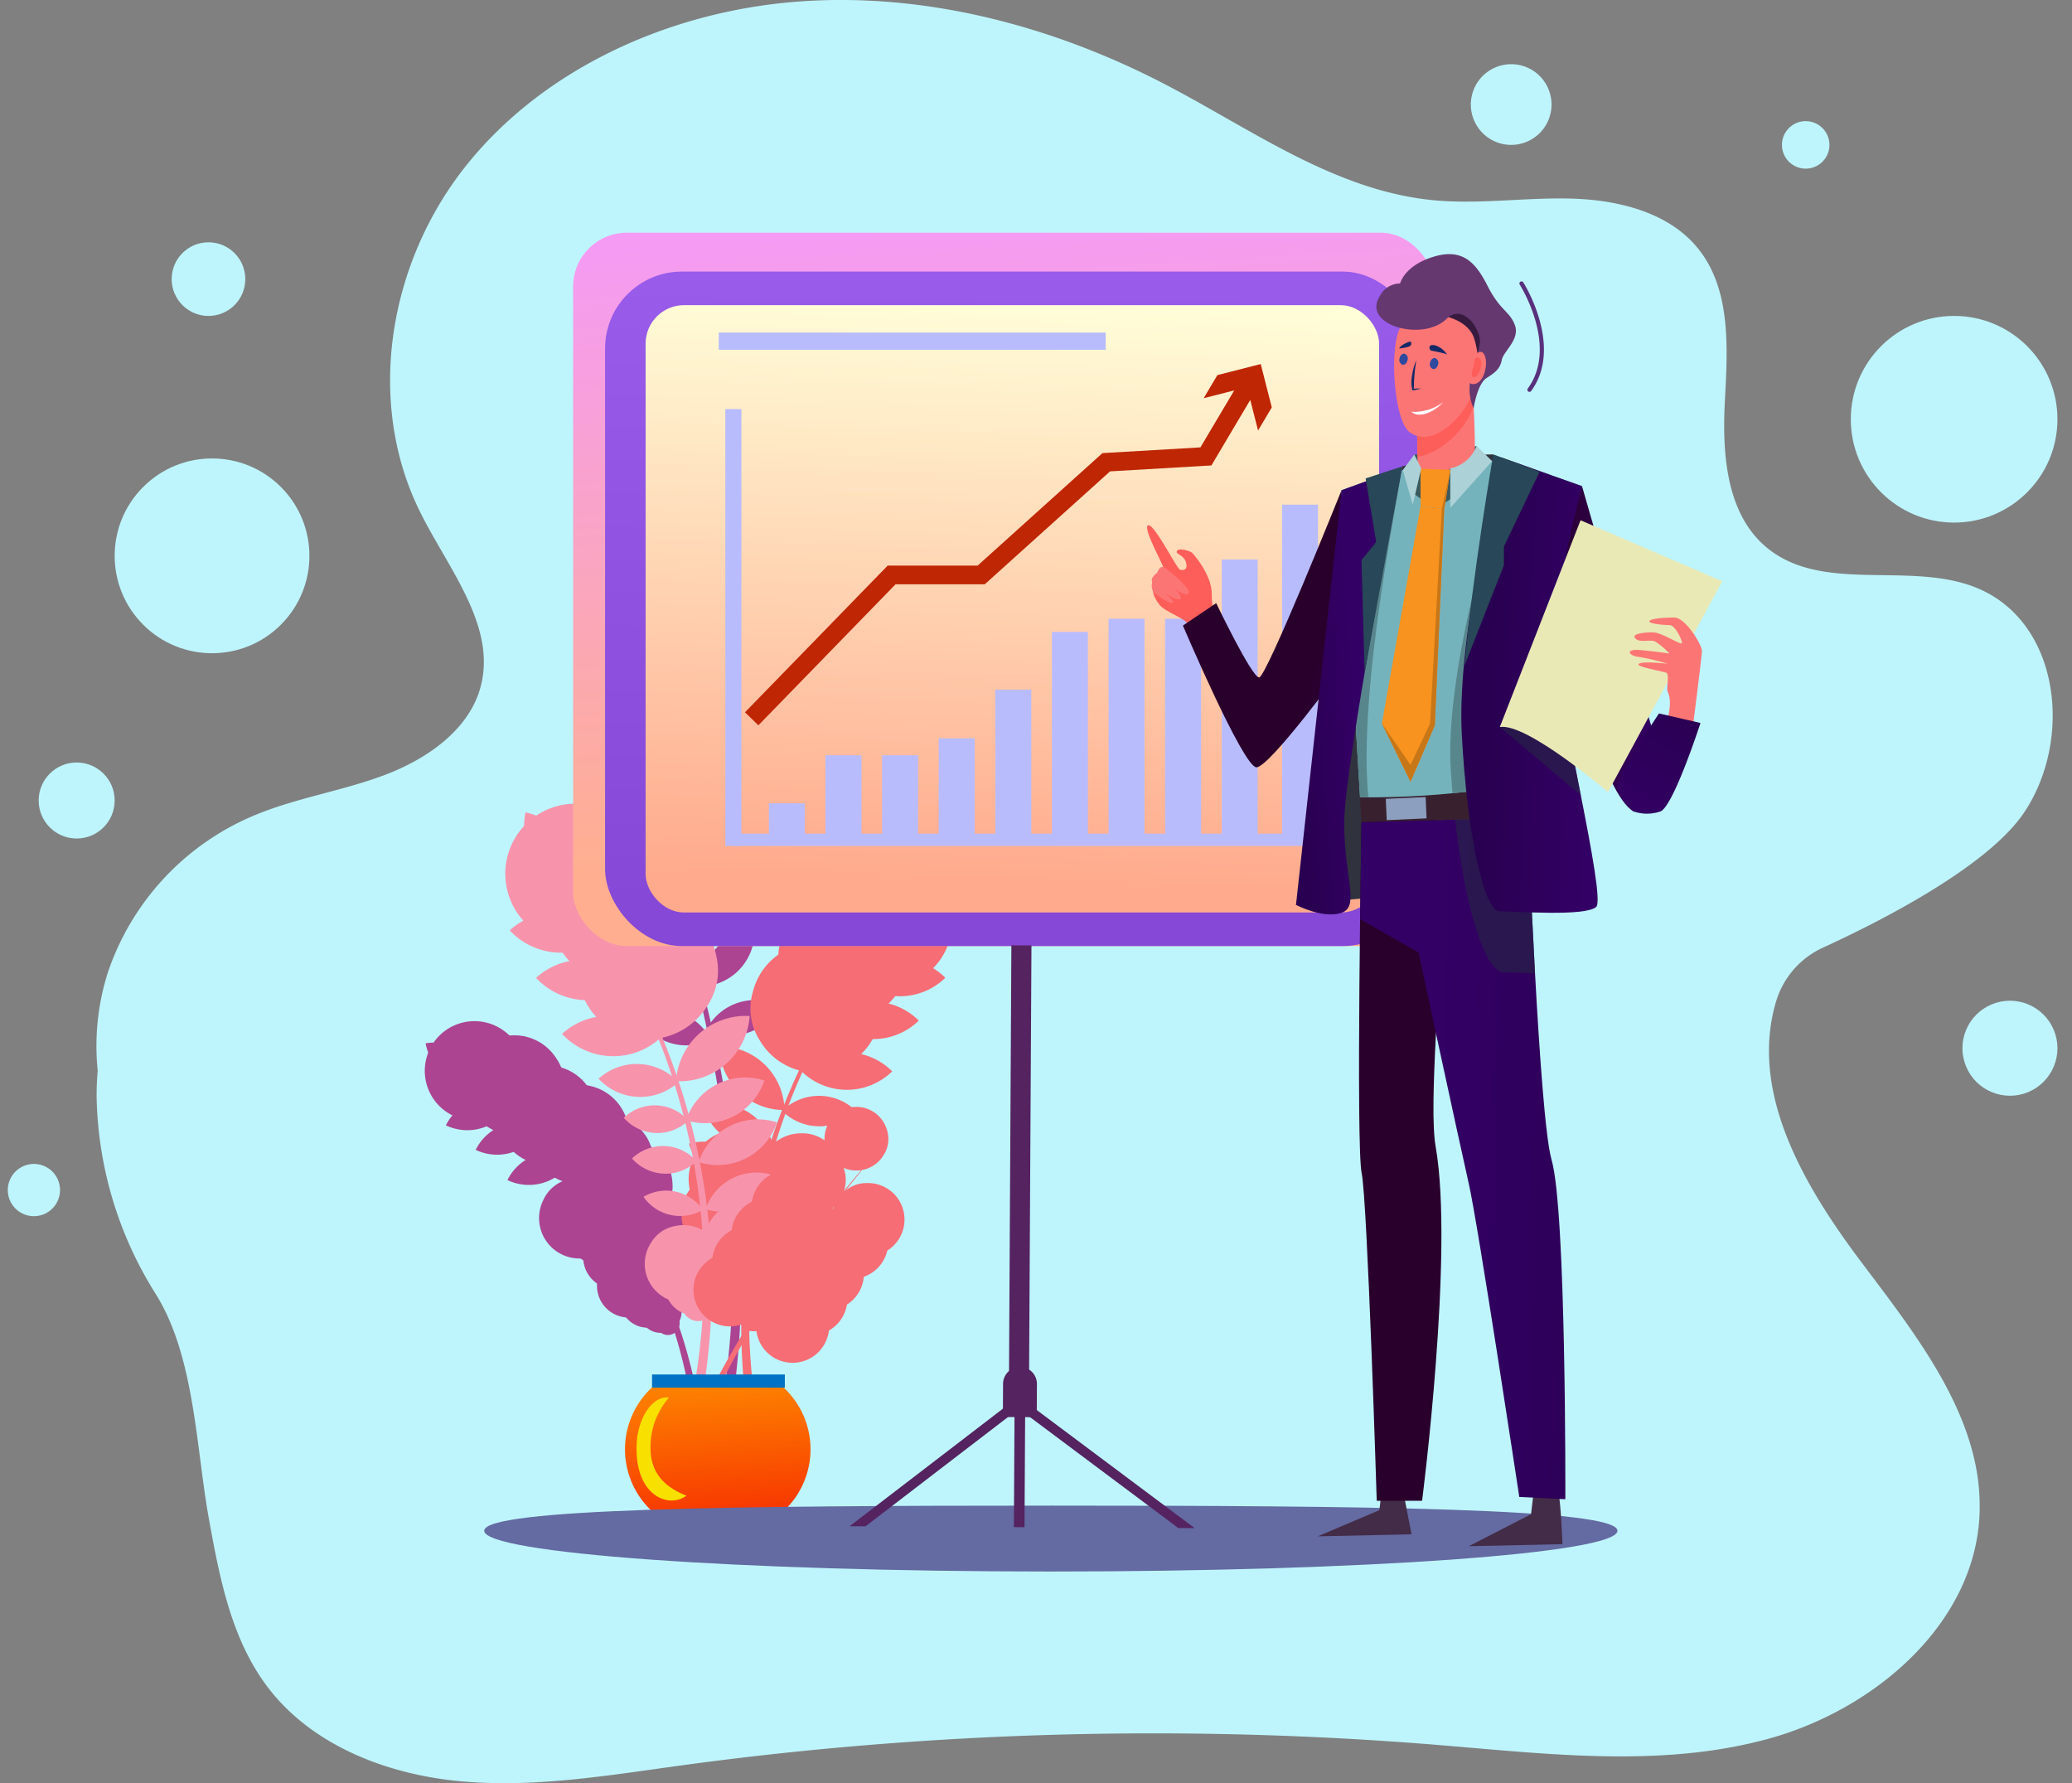 <svg xmlns="http://www.w3.org/2000/svg" xmlns:xlink="http://www.w3.org/1999/xlink" width="269.533" height="231.928" viewBox="0 0 269.533 231.928"><rect x="0" y="0" width="269.533" height="231.928" fill="#808080" stroke="none"/><defs><style>.a{fill:#bef5fc;}.b{fill:#f66d75;}.c{fill:#ac4492;}.d{fill:#f794ac;}.e{fill:url(#a);}.f{fill:#f8e000;}.g{fill:#0072c5;}.h{fill:#646aa2;}.i{fill:url(#b);}.j{mix-blend-mode:multiply;isolation:isolate;fill:url(#c);}.k{fill:url(#d);}.l{fill:#b9bcfc;}.m{fill:#bf2604;}.n{fill:#542360;}.o{fill:#432c47;}.p{fill:#30323e;}.q{fill:#fd5e5a;}.r{fill:#fc7575;}.s{fill:url(#e);}.t{fill:url(#f);}.u{fill:url(#g);}.v{fill:#262943;opacity:0.57;}.w{fill:#38202e;}.x{fill:#8c9fbf;}.y{fill:#75b3bc;}.z{fill:#58868d;}.aa{fill:url(#h);}.ab{fill:url(#i);}.ac{fill:#284758;}.ad{fill:#3b5a5e;}.ae{fill:url(#j);}.af{fill:#e9e9b6;}.ag{fill:#381a3f;}.ah{fill:#653870;}.ai{fill:#172866;}.aj{fill:#2f499f;}.ak{fill:#fff;}.al{fill:url(#k);}.am{fill:#acd1d7;}.an{fill:#f7931e;}.ao{fill:#c77618;}.ap{fill:#58307d;}.aq{fill:none;}</style><linearGradient id="a" x1="0.611" y1="1.668" x2="0.437" y2="-0.18" gradientUnits="objectBoundingBox"><stop offset="0" stop-color="#f20000"/><stop offset="1" stop-color="#ff9100"/></linearGradient><linearGradient id="b" x1="0.463" y1="-0.005" x2="0.526" y2="0.856" gradientUnits="objectBoundingBox"><stop offset="0" stop-color="#f59bf3"/><stop offset="1" stop-color="#ffaf90"/></linearGradient><linearGradient id="c" x1="0.495" y1="0.947" x2="0.506" y2="-0.034" gradientUnits="objectBoundingBox"><stop offset="0" stop-color="#8648d6"/><stop offset="1" stop-color="#9a5cea"/></linearGradient><linearGradient id="d" x1="0.482" y1="0.944" x2="0.521" y2="-0.019" gradientUnits="objectBoundingBox"><stop offset="0" stop-color="#ffaa8d"/><stop offset="1" stop-color="#ffffd9"/></linearGradient><linearGradient id="e" x1="0.86" y1="0.56" x2="1.534" y2="0.853" gradientUnits="objectBoundingBox"><stop offset="0" stop-color="#29002c"/><stop offset="1" stop-color="#330065"/></linearGradient><linearGradient id="f" x1="1.264" y1="0.499" x2="3.388" y2="0.493" xlink:href="#e"/><linearGradient id="g" x1="1.506" y1="0.562" x2="0.339" y2="0.457" gradientUnits="objectBoundingBox"><stop offset="0" stop-color="#290051"/><stop offset="1" stop-color="#330065"/></linearGradient><linearGradient id="h" x1="0.241" y1="0.487" x2="0.97" y2="0.579" xlink:href="#g"/><linearGradient id="i" x1="0.032" y1="0.662" x2="0.561" y2="0.484" xlink:href="#g"/><linearGradient id="j" x1="0" y1="0.5" x2="1" y2="0.5" xlink:href="#e"/><linearGradient id="k" x1="0.785" y1="-0.169" x2="0.144" y2="1.157" xlink:href="#g"/></defs><g transform="translate(5760.533 9036.928)"><g transform="translate(-5760.533 -9029.652)"><circle class="a" cx="12.667" cy="12.667" r="12.667" transform="translate(9.669 65.019) rotate(-45)"/><circle class="a" cx="4.789" cy="4.789" r="4.789" transform="translate(22.331 24.238)"/><circle class="a" cx="13.439" cy="13.439" r="13.439" transform="translate(240.76 33.815)"/><circle class="a" cx="3.09" cy="3.09" r="3.09" transform="translate(230.638 12.574) rotate(-58.283)"/><circle class="a" cx="6.179" cy="6.179" r="6.179" transform="translate(253.387 125.719) rotate(-22.5)"/><circle class="a" cx="3.398" cy="3.398" r="3.398" transform="translate(0 149.416) rotate(-68.367)"/><circle class="a" cx="4.943" cy="4.943" r="4.943" transform="translate(5.03 91.898)"/><circle class="a" cx="5.252" cy="5.252" r="5.252" transform="matrix(0.23, -0.973, 0.973, 0.23, 190.262, 10.223)"/></g><path class="a" d="M455.353,339.426c-8.412-3.379-19.242.561-26.539-4.679-5.915-4.247-6.5-12.426-6.134-19.5s.9-14.953-3.863-20.371c-3.842-4.372-10.211-5.89-16.175-6.048s-11.948.783-17.886.211c-12.778-1.231-23.557-9.167-34.838-15.044-14.618-7.614-31.334-12.056-47.922-10.779s-32.948,8.664-43.054,21.327-13.125,30.7-5.968,45.087c3.695,7.428,10.045,14.916,7.807,22.859-1.544,5.484-6.913,9.225-12.43,11.309s-11.48,2.968-16.918,5.236a33.882,33.882,0,0,0-19.117,20.514,31.519,31.519,0,0,0-1.3,12.726,34.155,34.155,0,0,0-.134,3.756A49.719,49.719,0,0,0,218.6,431.36c5.055,8.143,5.2,19.931,6.883,29.206,1.394,7.691,2.923,15.7,7.695,21.939,5.74,7.509,15.415,11.267,24.914,12.163s19.031-.7,28.482-2a454.436,454.436,0,0,1,98.8-2.708c14.354,1.175,29.076,3,42.952-.8s26.871-14.993,27.485-29.168a26.913,26.913,0,0,0-.681-7.191c-2.135-9.345-8.754-17.745-14.711-25.663-7.447-9.9-14.6-22.063-11.073-33.881l.016-.053a11.236,11.236,0,0,1,6.094-6.955c7.045-3.224,21.364-10.42,26.16-17.577C468.013,359.122,466.274,343.812,455.353,339.426Z" transform="translate(-5958.839 -9299.928)"/><g transform="translate(-5705.167 -9006.663)"><g transform="translate(0 68.393)"><path class="b" d="M1587.849,712.5a4.749,4.749,0,1,0,3.084-1.288A4.237,4.237,0,0,0,1587.849,712.5Z" transform="translate(-1533.557 -655.994)"/><path class="c" d="M1511.388,630.5a113.751,113.751,0,0,0,1.2-18.366c-.025-3.068-.193-6.131-.437-9.186s-.606-6.1-1.031-9.132a168.57,168.57,0,0,0-3.62-18q-1.146-4.445-2.533-8.821c-.927-2.917-1.918-5.809-3.063-8.655l-.36.148c1.1,2.837,2.054,5.74,2.942,8.656s1.69,5.861,2.414,8.823a167.794,167.794,0,0,1,3.38,17.962c.385,3.021.719,6.05.912,9.089s.333,6.079.32,9.121A112.625,112.625,0,0,1,1510.1,630.3Z" transform="translate(-1471.541 -546.155)"/><path class="c" d="M1491.87,515.029a9.106,9.106,0,1,1-1.7,6.7A8.279,8.279,0,0,1,1491.87,515.029Z" transform="translate(-1463.296 -515.029)"/><path class="c" d="M1515.208,548.149a7.114,7.114,0,0,1-6.834,7.293,7.113,7.113,0,0,1,6.834-7.293Z" transform="translate(-1476.424 -538.82)"/><path class="c" d="M1482.885,564.333a7.114,7.114,0,0,1-9.509-3.079,7.114,7.114,0,0,1,9.509,3.079Z" transform="translate(-1451.304 -547.669)"/><path class="c" d="M1490.2,587.77a7.113,7.113,0,0,1-9.509-3.079,7.113,7.113,0,0,1,9.509,3.079Z" transform="translate(-1456.564 -564.51)"/><path class="c" d="M1497.578,612.219a7.114,7.114,0,0,1-9.509-3.079,7.113,7.113,0,0,1,9.509,3.079Z" transform="translate(-1461.861 -582.078)"/><path class="c" d="M1502.523,634.988a7.113,7.113,0,0,1-9.509-3.079,7.114,7.114,0,0,1,9.509,3.079Z" transform="translate(-1465.415 -598.438)"/><path class="c" d="M1524.741,630.378a7.114,7.114,0,0,0,9.509-3.079,7.114,7.114,0,0,0-9.509,3.079Z" transform="translate(-1488.212 -595.126)"/><path class="c" d="M1521.827,569.811a7.114,7.114,0,0,1-6.834,7.294,7.113,7.113,0,0,1,6.834-7.294Z" transform="translate(-1481.18 -554.385)"/><path class="c" d="M1529.409,594.423a7.114,7.114,0,0,1-6.834,7.294,7.114,7.114,0,0,1,6.834-7.294Z" transform="translate(-1486.627 -572.069)"/><g transform="translate(0 35.825)"><path class="c" d="M1419.531,663.885a45.3,45.3,0,0,1,5.37,3.56,60.36,60.36,0,0,1,4.913,4.174,60.842,60.842,0,0,1,8.4,9.773,60.218,60.218,0,0,1,6.159,11.349,62.773,62.773,0,0,1,3.565,12.433l-.913.153a61.935,61.935,0,0,0-3.327-12.317,59.593,59.593,0,0,0-5.921-11.321,62.886,62.886,0,0,0-3.835-5.132,63.543,63.543,0,0,0-4.361-4.7,60.057,60.057,0,0,0-4.825-4.23A45.218,45.218,0,0,0,1419.47,664Z" transform="translate(-1412.571 -657.812)"/><path class="c" d="M1394.957,646.238a6.464,6.464,0,0,0,7.427,5.226,6.464,6.464,0,0,0-7.427-5.226Z" transform="translate(-1394.957 -645.024)"/><path class="c" d="M1428.813,642.31a6.464,6.464,0,1,0,2.12,4.427A5.876,5.876,0,0,0,1428.813,642.31Z" transform="translate(-1418.125 -642.31)"/><path class="c" d="M1447.833,653.563a6.464,6.464,0,1,0,.866,4.831A5.875,5.875,0,0,0,1447.833,653.563Z" transform="translate(-1430.836 -650.396)"/><path class="c" d="M1462.954,667.474a6.464,6.464,0,1,0,.866,4.832A5.876,5.876,0,0,0,1462.954,667.474Z" transform="translate(-1441.701 -660.391)"/><path class="c" d="M1476.424,681.772a6.464,6.464,0,1,0-.4,4.892A5.877,5.877,0,0,0,1476.424,681.772Z" transform="translate(-1450.272 -670.665)"/><path class="c" d="M1486.271,699.665a5.773,5.773,0,1,0-1.447,4.138A5.247,5.247,0,0,0,1486.271,699.665Z" transform="translate(-1456.669 -683.52)"/><path class="c" d="M1495.166,710.92a5.772,5.772,0,1,0-1.447,4.138A5.248,5.248,0,0,0,1495.166,710.92Z" transform="translate(-1463.06 -691.607)"/><path class="c" d="M1502.226,727.521a4.948,4.948,0,1,0-1.24,3.547A4.5,4.5,0,0,0,1502.226,727.521Z" transform="translate(-1468.69 -703.536)"/><path class="c" d="M1505.117,743.9a4.19,4.19,0,1,0-2.3,2.158A3.8,3.8,0,0,0,1505.117,743.9Z" transform="translate(-1470.194 -715.042)"/><path class="c" d="M1509.084,756.93a3.357,3.357,0,1,0-2.3,1.051A3.044,3.044,0,0,0,1509.084,756.93Z" transform="translate(-1473.601 -724.056)"/><path class="c" d="M1404.331,675.236a6.463,6.463,0,0,0,8.583-2.969,6.463,6.463,0,0,0-8.583,2.969Z" transform="translate(-1401.693 -663.352)"/><path class="c" d="M1418.094,686.563a6.463,6.463,0,0,0,8.583-2.969,6.464,6.464,0,0,0-8.583,2.969Z" transform="translate(-1411.582 -671.491)"/><path class="c" d="M1432.766,700.528a6.463,6.463,0,0,0,8.583-2.969,6.464,6.464,0,0,0-8.583,2.969Z" transform="translate(-1422.124 -681.525)"/><path class="c" d="M1449.325,711.554a5.257,5.257,0,1,0,2.995-2.64A4.779,4.779,0,0,0,1449.325,711.554Z" transform="translate(-1434.022 -689.936)"/><path class="c" d="M1461.726,721.783a4.13,4.13,0,1,0,2.4-2.179A3.79,3.79,0,0,0,1461.726,721.783Z" transform="translate(-1442.933 -697.668)"/><path class="c" d="M1469.134,733.192a4.13,4.13,0,1,0,2.4-2.179A3.79,3.79,0,0,0,1469.134,733.192Z" transform="translate(-1448.256 -705.866)"/><path class="c" d="M1477.253,745.645a4.118,4.118,0,1,0,2.592-1.536A3.708,3.708,0,0,0,1477.253,745.645Z" transform="translate(-1454.09 -715.412)"/><path class="c" d="M1485.1,755.4a3.573,3.573,0,1,0,1.481-2.211A3.232,3.232,0,0,0,1485.1,755.4Z" transform="translate(-1459.729 -721.51)"/><path class="c" d="M1493.825,763.649a2.734,2.734,0,1,0,.8-1.872A2.473,2.473,0,0,0,1493.825,763.649Z" transform="translate(-1465.992 -727.571)"/><path class="c" d="M1499.607,768.319a1.53,1.53,0,1,0,.444-1.189A1.426,1.426,0,0,0,1499.607,768.319Z" transform="translate(-1470.143 -731.669)"/><path class="c" d="M1501.475,772.158a1.531,1.531,0,1,0,.444-1.189A1.428,1.428,0,0,0,1501.475,772.158Z" transform="translate(-1471.485 -734.427)"/></g><g transform="translate(34.263 14.205)"><path class="b" d="M1559.613,597.244a59.147,59.147,0,0,0-5.15,6.661,78.83,78.83,0,0,0-4.326,7.228,79.508,79.508,0,0,0-6.3,15.624,78.695,78.695,0,0,0-2.855,16.63,82.045,82.045,0,0,0,.811,16.883l1.194-.2a80.917,80.917,0,0,1-1.057-16.638,77.869,77.869,0,0,1,2.572-16.5,82.091,82.091,0,0,1,2.59-7.961,82.959,82.959,0,0,1,3.422-7.649,78.447,78.447,0,0,1,4.195-7.261,58.975,58.975,0,0,1,5.024-6.711Z" transform="translate(-1534.057 -588.309)"/><path class="b" d="M1612.534,565.5a8.447,8.447,0,0,1-7,9.587,8.447,8.447,0,0,1,7-9.587Z" transform="translate(-1580.406 -565.498)"/><path class="b" d="M1579.2,576.108a8.447,8.447,0,1,1-.765,6.369A7.68,7.68,0,0,1,1579.2,576.108Z" transform="translate(-1560.809 -573.122)"/><path class="b" d="M1558.19,599.449a8.447,8.447,0,1,1,.958,6.342A7.679,7.679,0,0,1,1558.19,599.449Z" transform="translate(-1546.275 -589.893)"/><path class="b" d="M1545.322,623.014a8.447,8.447,0,1,1,.958,6.342A7.679,7.679,0,0,1,1545.322,623.014Z" transform="translate(-1537.029 -606.825)"/><path class="b" d="M1530.568,647.934a8.447,8.447,0,0,1,8.5,8.285,8.447,8.447,0,0,1-8.5-8.285Z" transform="translate(-1526.647 -624.708)"/><path class="b" d="M1522.969,674.476a7.543,7.543,0,0,1,9.21,5.246,7.544,7.544,0,0,1-9.21-5.246Z" transform="translate(-1521.201 -643.565)"/><path class="b" d="M1516.688,692.139a7.544,7.544,0,0,1,9.21,5.246,7.545,7.545,0,0,1-9.21-5.246Z" transform="translate(-1516.688 -656.257)"/><path class="b" d="M1517.376,714.934a6.466,6.466,0,1,1,3.025,3.868A5.879,5.879,0,0,1,1517.376,714.934Z" transform="translate(-1517.182 -672.669)"/><path class="b" d="M1518.546,735.577a5.475,5.475,0,1,1,3.751,1.705A4.967,4.967,0,0,1,1518.546,735.577Z" transform="translate(-1518.023 -686.701)"/><path class="b" d="M1522.076,751.9a4.387,4.387,0,1,1,3.284.336A3.979,3.979,0,0,1,1522.076,751.9Z" transform="translate(-1520.56 -697.822)"/><path class="b" d="M1604.86,610.038a8.446,8.446,0,0,1-11.867-.069,8.446,8.446,0,0,1,11.867.069Z" transform="translate(-1571.516 -595.727)"/><path class="b" d="M1592.586,629.835a8.446,8.446,0,0,1-11.867-.069,8.447,8.447,0,0,1,11.867.069Z" transform="translate(-1562.697 -609.952)"/><path class="b" d="M1580.3,653.279a8.447,8.447,0,0,1-11.868-.069,8.446,8.446,0,0,1,11.868.069Z" transform="translate(-1553.866 -626.797)"/><path class="b" d="M1569.364,672.908a6.87,6.87,0,0,1-9.652-.056,6.87,6.87,0,0,1,9.652.056Z" transform="translate(-1547.602 -641.232)"/><path class="b" d="M1562.482,689.915a5.4,5.4,0,1,1-3.889-1.688A4.952,4.952,0,0,1,1562.482,689.915Z" transform="translate(-1543.99 -653.684)"/><path class="b" d="M1558.107,707.145a5.4,5.4,0,1,1-3.889-1.688A4.953,4.953,0,0,1,1558.107,707.145Z" transform="translate(-1540.847 -666.064)"/><path class="b" d="M1553.855,725.35a5.381,5.381,0,1,1-3.852-.812A4.846,4.846,0,0,1,1553.855,725.35Z" transform="translate(-1538.202 -679.711)"/><path class="b" d="M1552.178,741.139a4.671,4.671,0,1,1-2.762-2.114A4.226,4.226,0,0,1,1552.178,741.139Z" transform="translate(-1537.721 -690.044)"/><path class="b" d="M1549.2,754.223a3.572,3.572,0,1,1-1.775-1.981A3.232,3.232,0,0,1,1549.2,754.223Z" transform="translate(-1536.865 -699.39)"/><path class="b" d="M1547.267,761.413a2,2,0,1,1-1.049-1.285A1.865,1.865,0,0,1,1547.267,761.413Z" transform="translate(-1536.715 -705.187)"/><path class="b" d="M1546.566,766.949a2,2,0,1,1-1.049-1.285A1.866,1.866,0,0,1,1546.566,766.949Z" transform="translate(-1536.211 -709.165)"/></g><g transform="translate(10.935 6.999)"><path class="d" d="M1464.254,575.3a63.758,63.758,0,0,1,5.2,7.443,84.967,84.967,0,0,1,4.28,8.01,85.655,85.655,0,0,1,5.96,17.154,84.828,84.828,0,0,1,2.2,18.057,88.406,88.406,0,0,1-1.758,18.137l-1.275-.272a87.273,87.273,0,0,0,2.01-17.861,83.981,83.981,0,0,0-1.9-17.9,85.11,85.11,0,0,0-5.655-17.124,84.613,84.613,0,0,0-4.136-8.039,63.559,63.559,0,0,0-5.058-7.49Z" transform="translate(-1455.586 -565.338)"/><path class="d" d="M1440.446,539.9a9.106,9.106,0,0,0,7.03,10.69,9.107,9.107,0,0,0-7.03-10.69Z" transform="translate(-1438.386 -539.896)"/><path class="d" d="M1480.336,553.88a9.107,9.107,0,1,0,.49,6.9A8.277,8.277,0,0,0,1480.336,553.88Z" transform="translate(-1463.642 -549.944)"/><path class="d" d="M1497.905,580.219a9.107,9.107,0,1,0-1.364,6.779A8.28,8.28,0,0,0,1497.905,580.219Z" transform="translate(-1474.581 -568.87)"/><path class="d" d="M1510.525,606.269a9.106,9.106,0,1,0-1.364,6.779A8.278,8.278,0,0,0,1510.525,606.269Z" transform="translate(-1483.649 -587.587)"/><path class="d" d="M1520.235,633.822a9.107,9.107,0,0,0-9.585,8.475,9.107,9.107,0,0,0,9.585-8.475Z" transform="translate(-1489.019 -607.333)"/><path class="d" d="M1525.5,662.625a8.132,8.132,0,0,0-10.192,5.165,8.133,8.133,0,0,0,10.192-5.165Z" transform="translate(-1492.369 -627.749)"/><path class="d" d="M1531.337,681.974a8.132,8.132,0,0,0-10.192,5.166,8.133,8.133,0,0,0,10.192-5.166Z" transform="translate(-1496.562 -641.651)"/><path class="d" d="M1533.125,706.523a6.972,6.972,0,0,0-8.737,4.428,6.972,6.972,0,0,0,8.737-4.428Z" transform="translate(-1498.893 -659.339)"/><path class="d" d="M1531.922,728.419a5.9,5.9,0,0,0-8.231-.064,5.9,5.9,0,0,0,8.231.064Z" transform="translate(-1498.392 -674.132)"/><path class="d" d="M1532.251,745.778a4.729,4.729,0,1,0-3.555.189A4.29,4.29,0,0,0,1532.251,745.778Z" transform="translate(-1500.064 -685.938)"/><path class="d" d="M1433.809,588.4a9.106,9.106,0,0,0,12.783.548,9.106,9.106,0,0,0-12.783-.548Z" transform="translate(-1433.809 -573.052)"/><path class="d" d="M1445.987,610.359a9.106,9.106,0,0,0,12.782.548,9.106,9.106,0,0,0-12.782-.548Z" transform="translate(-1442.559 -588.831)"/><path class="d" d="M1457.991,636.248a9.106,9.106,0,0,0,12.782.548,9.106,9.106,0,0,0-12.782-.548Z" transform="translate(-1451.185 -607.434)"/><path class="d" d="M1474.887,658.11a7.406,7.406,0,0,0,10.4.446,7.406,7.406,0,0,0-10.4-.446Z" transform="translate(-1463.325 -623.459)"/><path class="d" d="M1486.548,676.915a5.818,5.818,0,0,0,8.4.36,5.818,5.818,0,0,0-8.4-.36Z" transform="translate(-1471.704 -637.185)"/><path class="d" d="M1490.356,695.7a5.818,5.818,0,0,0,8.4.36,5.819,5.819,0,0,0-8.4-.36Z" transform="translate(-1474.44 -650.681)"/><path class="d" d="M1495.657,715.454a5.8,5.8,0,0,0,7.717,1.687,5.8,5.8,0,0,0-7.717-1.687Z" transform="translate(-1478.249 -665.447)"/><path class="d" d="M1499.216,732.858a5.035,5.035,0,1,0,3.084-2.131A4.553,4.553,0,0,0,1499.216,732.858Z" transform="translate(-1480.806 -676.913)"/><path class="d" d="M1506.655,747.249a3.851,3.851,0,1,0,2.015-2.04A3.483,3.483,0,0,0,1506.655,747.249Z" transform="translate(-1486.151 -687.168)"/><path class="d" d="M1513.2,755.134a2.156,2.156,0,1,0,1.2-1.329A2.011,2.011,0,0,0,1513.2,755.134Z" transform="translate(-1490.854 -693.459)"/><path class="d" d="M1513.663,761.132a2.156,2.156,0,1,0,1.2-1.329A2.012,2.012,0,0,0,1513.663,761.132Z" transform="translate(-1491.187 -697.768)"/></g><g transform="translate(37.437 48.161)"><path class="b" d="M1538.24,717.194c2.857-4.186,5.867-8.275,9.078-12.2l-.052-.045c-3.293,3.864-6.388,7.894-9.336,12.031a145.333,145.333,0,0,0-8.209,12.846q-.9,1.614-1.754,3.26c.222.124.443.248.663.376q.817-1.668,1.693-3.306A144.672,144.672,0,0,1,1538.24,717.194Z" transform="translate(-1527.966 -699.654)"/><path class="b" d="M1599.16,686.139a4.139,4.139,0,1,0-.387,3.418A3.866,3.866,0,0,0,1599.16,686.139Z" transform="translate(-1576.633 -686.139)"/><path class="b" d="M1579.253,694.825a4.749,4.749,0,1,0,2.225,2.494A4.237,4.237,0,0,0,1579.253,694.825Z" transform="translate(-1564.583 -692.38)"/><path class="b" d="M1579.146,723.348a4.749,4.749,0,1,0,2.939-1.592A4.239,4.239,0,0,0,1579.146,723.348Z" transform="translate(-1564.741 -711.694)"/><path class="b" d="M1567.915,737.847a4.748,4.748,0,1,0,2.938-1.592A4.238,4.238,0,0,0,1567.915,737.847Z" transform="translate(-1556.671 -722.112)"/><path class="b" d="M1560.286,749.4a4.749,4.749,0,1,0,2.939-1.592A4.237,4.237,0,0,0,1560.286,749.4Z" transform="translate(-1551.189 -730.41)"/><path class="b" d="M1551.827,762.144a4.749,4.749,0,1,0,2.939-1.592A4.238,4.238,0,0,0,1551.827,762.144Z" transform="translate(-1545.111 -739.57)"/><path class="b" d="M1569.476,707.265a4.748,4.748,0,1,0,2.225,2.494A4.236,4.236,0,0,0,1569.476,707.265Z" transform="translate(-1557.557 -701.319)"/><path class="b" d="M1560.131,720.068a4.749,4.749,0,1,0,2.225,2.494A4.237,4.237,0,0,0,1560.131,720.068Z" transform="translate(-1550.843 -710.518)"/><path class="b" d="M1551.238,732.975a4.748,4.748,0,1,0,2.225,2.494A4.239,4.239,0,0,0,1551.238,732.975Z" transform="translate(-1544.453 -719.792)"/><path class="b" d="M1542.621,745.621a4.75,4.75,0,1,0,2.224,2.494A4.238,4.238,0,0,0,1542.621,745.621Z" transform="translate(-1538.261 -728.879)"/></g><path class="e" d="M1491.364,803.433H1507a10.973,10.973,0,0,1-.539,17.732H1491.9a10.973,10.973,0,0,1-.539-17.732Z" transform="translate(-1461.178 -722.257)"/><path class="f" d="M1496.663,810.266c-1.542-.283-3.607,1.545-4.14,5.219-.727,7.252,3.89,9.382,6.41,7.54-2.2-.867-4.6-2.451-4.668-6.021a10.038,10.038,0,0,1,.6-3.724,11.112,11.112,0,0,1,.662-1.395A9.087,9.087,0,0,1,1496.663,810.266Z" transform="translate(-1465.007 -727.147)"/><rect class="g" width="17.274" height="1.706" transform="translate(46.73 81.818) rotate(180)"/></g><path class="h" d="M1569.455,863.529c0,2.929-33,5.3-73.709,5.3s-73.709-2.375-73.709-5.3,33.02-3.271,73.728-3.271S1569.455,860.6,1569.455,863.529Z" transform="translate(-1414.415 -694.695)"/><g transform="translate(19.185 0)"><rect class="i" width="112.074" height="92.784" rx="7" transform="translate(0 0)"/><rect class="j" width="105.964" height="87.727" rx="10" transform="translate(4.159 5.058)"/><rect class="k" width="95.417" height="78.995" rx="5" transform="translate(9.432 9.424)"/><rect class="l" width="2.091" height="56.821" transform="translate(19.801 22.944)"/><rect class="l" width="80.139" height="1.603" transform="translate(20.847 78.162)"/><rect class="l" width="4.68" height="44.225" transform="translate(96.903 79.597) rotate(180)"/><rect class="l" width="4.679" height="37.092" transform="translate(89.058 79.597) rotate(180)"/><rect class="l" width="4.68" height="29.385" transform="translate(81.694 79.597) rotate(180)"/><rect class="l" width="4.679" height="29.385" transform="translate(74.331 79.597) rotate(180)"/><rect class="l" width="4.68" height="27.673" transform="translate(66.968 79.597) rotate(180)"/><rect class="l" width="4.679" height="20.163" transform="translate(59.604 79.597) rotate(180)"/><rect class="l" width="4.68" height="13.837" transform="translate(52.241 79.597) rotate(180)"/><rect class="l" width="4.68" height="11.63" transform="translate(44.877 79.597) rotate(180)"/><rect class="l" width="4.68" height="11.63" transform="translate(37.514 79.597) rotate(180)"/><rect class="l" width="4.68" height="5.382" transform="translate(30.151 79.597) rotate(180)"/><path class="m" d="M1609.3,341.381l-1.014-3.977-5.055,8.52-13.183.772-16.294,14.682h-11.605L1544.3,379.723l-1.74-1.693,18.563-19.081h11.7l16.233-14.628,12.746-.746,4.4-7.411-3.977,1.016,1.783-3.005,5.639-1.439,1.439,5.639Z" transform="translate(-1520.198 -315.652)"/><rect class="l" width="50.337" height="2.24" transform="translate(18.944 12.991)"/></g><rect class="n" width="2.612" height="60.449" transform="translate(76.198 92.687) rotate(0.317)"/><path class="n" d="M1592.983,828.949l19.383-14.863-.083,14.97,1.382.008.082-14.79,19.928,14.9,2.126.012-21.727-16.246-.452.451-1.252-.007v.125l-.588-.572-20.867,16Z" transform="translate(-1535.759 -660.693)"/><path class="n" d="M1666.151,802.726l-4.405-.025.024-4.316a2.2,2.2,0,0,1,2.215-2.191h0a2.2,2.2,0,0,1,2.191,2.215Z" transform="translate(-1586.654 -648.663)"/><path class="o" d="M1889.235,860.68l-12.195.268,8.106-4.158.275-2.309c1.235,0,2.045-.612,3.292-.612C1889.065,855.821,1889.235,860.68,1889.235,860.68Z" transform="translate(-1741.351 -690.105)"/><path class="o" d="M1819.5,857.68l-12.2.268,8.016-3.409.364-3.058c1.235,0,1.533.837,2.781.837C1818.822,854.269,1819.5,857.68,1819.5,857.68Z" transform="translate(-1691.246 -688.388)"/><path class="p" d="M1797.213,433.076s33.234-3.868,39.062.245l-10.527-34.912-2.873-23.93-6.784.156-5.052,1.409Z" transform="translate(-1683.992 -345.645)"/><path class="q" d="M1738.276,422.123a13.258,13.258,0,0,1-1.467-6.109c-.079-2.53-2.5-5.168-2.5-5.168-.255-.3-1.793-.75-2.025-.283s.912.467,1.178,1.49-.373,1.033-.771.949-3.373-6.029-4.143-5.789,1.694,4.627,1.96,5.473-.775,1.012-1.019,1.5.053.582-.208,1.106-.007,1.287.7,2.227,3.385,1.795,3.767,2.585c.1.215.762,1.88,1.761,4.144q1.427-.942,2.934-1.809C1738.385,422.329,1738.322,422.22,1738.276,422.123Z" transform="translate(-1634.547 -369.159)"/><path class="r" d="M1732.168,426.567s3.82,2.887,3.087,3.455-3.8-2.5-3.8-2.5,3.4,2.684,2.8,3.15-3.543-1.8-3.543-1.8,3.1,2.065,2.545,2.3-2.545-1.411-2.545-1.411a1.88,1.88,0,0,1-.179-.988c.105-.371-.068-.527.019-.757a2.371,2.371,0,0,1,.633-.706C1731.355,427.179,1731.422,426.352,1732.168,426.567Z" transform="translate(-1636.065 -383.047)"/><path class="s" d="M1749.272,405.728l-4.332,2.922s7.857,18.435,9.57,18.435,11.253-13.046,11.253-13.046l-.184-23s-9.77,24.356-10.722,24.356S1749.272,405.728,1749.272,405.728Z" transform="translate(-1646.432 -357.547)"/><path class="t" d="M1828.643,624.645h5.9s4.18-32.337,1.762-46.088c-.932-5.3.737-22.615.753-30.39.025-12.379-1.159-14.942-1.159-14.942l-9.238,3.15s-.735,42.031.021,45.657S1828.643,624.645,1828.643,624.645Z" transform="translate(-1704.919 -459.709)"/><path class="u" d="M1848.663,542.351s1.478,38.9,3.1,44.5c1.921,6.625,1.79,44.15,1.79,44.15l-5.991-.3s-5.371-35.516-6.579-40.8-6.525-30.009-6.525-30.009l-7.6-4.34.173-12.607Z" transform="translate(-1705.295 -466.267)"/><path class="v" d="M1877.145,562.477c.825,0,2.065.053,4.012.112-.548-10.284-.947-20.239-.947-20.239l-9.445.254C1872.082,554.328,1874.659,562.477,1877.145,562.477Z" transform="translate(-1736.842 -466.267)"/><path class="w" d="M1826.979,531l21.629-.582s.079-1.941.3-4.672a107.83,107.83,0,0,1-22.126,2.014Z" transform="translate(-1705.241 -454.34)"/><rect class="x" width="5.191" height="2.778" transform="translate(124.9 73.632) rotate(-2.561)"/><path class="y" d="M1849.549,380.824l-11.543-3.267-9.115.3-10.62,3.5,2.4,39.93a107.832,107.832,0,0,0,22.126-2.014,77.69,77.69,0,0,1,1.965-13.008C1846.57,399.763,1849.549,380.824,1849.549,380.824Z" transform="translate(-1699.122 -347.857)"/><path class="z" d="M1818.27,383.779l2.4,39.93,1.084-.007c-1.425-14.575,4.353-41.161,4.353-42.768Z" transform="translate(-1699.122 -350.283)"/><path class="z" d="M1876.419,377.557c-1.13,3.227-8.75,26.424-7.827,40.367q.1,1.446.217,2.843a84.933,84.933,0,0,0,10.086-1.5,77.69,77.69,0,0,1,1.965-13.008c1.813-6.5,4.792-25.437,4.792-25.437Z" transform="translate(-1735.225 -347.857)"/><path class="aa" d="M1878.83,375.889s-5.856,22.757-5.148,35.975,2.873,23.058,4.948,23.058,11.249.712,12.548-.587-5.016-26.883-4.99-31.869,3.133-22.839,3.133-22.839Z" transform="translate(-1738.895 -346.659)"/><path class="v" d="M1901.952,508.183c-.445-2.263-.906-4.572-1.329-6.752-1.43-1.287-3.162-2.56-4.418-2.56a27.305,27.305,0,0,0-4.791.453Z" transform="translate(-1751.68 -435.026)"/><path class="ab" d="M1810.973,380.933s-7.488,38.8-7.488,46.075,2.057,10.9-.345,11.731-5.927-1.027-5.927-1.027l5.927-53.935Z" transform="translate(-1683.992 -350.283)"/><path class="ac" d="M1884.877,376.74l-6.031-2.261s-2.752,16.006-3.738,27.472l5.125-13.057v-2.423Z" transform="translate(-1739.963 -345.645)"/><path class="ac" d="M1832.785,380.038l-4.9,26.862-.407-14.677,1.909-2.346-1.37-8.278Z" transform="translate(-1705.737 -349.64)"/><path class="ad" d="M1852.945,375.8l-1.057-4.1s8.1-.976,8.1-1.13l1.558,2.04Z" transform="translate(-1723.278 -342.832)"/><path class="ae" d="M1921.4,389.164s-4.094,15.453-2.922,18.91,5.806,21.287,9.633,23.4l3.123-8.26Z" transform="translate(-1770.974 -356.197)"/><path class="af" d="M1901.917,404.937l18.435,7.928-14.866,27.424s-10.6-9.065-14.071-8.46Z" transform="translate(-1751.68 -367.531)"/><path class="r" d="M1959.741,463.67s1.133-8.765,1.133-9.482-2.115-4.307-3.589-4.307-3.249.151-3.249.491,1.964.491,2.645.491,1.586,1.851,1.586,2.3-2.569-1.36-3.815-1.36-2.825.215-2.229.811,1.926.058,2.607.4a9.843,9.843,0,0,1,1.813,1.549s-1.677-.268-3.816-.453c-2.071-.179-1.427.795-.151.889a29.861,29.861,0,0,1,3.728.891s-3.331-.4-3.766.033c-.325.325,2.25.764,3.563,1.124.51.14.013,2.039.2,2.432.756,1.56-.139,4-.139,4Z" transform="translate(-1794.846 -399.824)"/><g transform="translate(123.674 2.797)"><g transform="translate(0 0)"><path class="ag" d="M1851.628,315.279c.217-.138,2.911-6.84,2.911-6.84s1.8-5.032.636-5.884-3.92-3.806-6.338-3.859a9.176,9.176,0,0,0-4.256.808c-.217.137-1.784,2.783-1.784,2.783s.73-.891,1.105,2.415S1851.628,315.279,1851.628,315.279Z" transform="translate(-1840.42 -293.987)"/><path class="r" d="M1852.5,343.346c.287.857.163,6.968.39,8.506.224,1.519,7.142,2.651,7.295-1.652a111.008,111.008,0,0,0-.41-12.024Z" transform="translate(-1847.392 -322.357)"/><path class="q" d="M1852.5,343.346h0l2.414-1.716,4.861-3.454v.018c0,.023.005.066.01.128.016.2.047.6.085,1.157v0q.012.168.024.355l0,.024c.026.4.055.863.085,1.372l.005.085c.006.121.013.243.02.369v0c0,.065.007.131.011.2,0,.007,0,.014,0,.021l0,.075,0,.029c0,.043,0,.087.007.131-.9,2.962-4.317,6.178-7.27,6.56-.007-.2-.017-.411-.032-.618A34.84,34.84,0,0,0,1852.5,343.346Z" transform="translate(-1847.392 -322.357)"/><path class="r" d="M1852.923,312.8a10.654,10.654,0,0,1-1.182,9.307c-2.118,3.056-5.04,4.632-7.134,3.09s-2.693-11.213-1.18-13.7S1851.57,309.43,1852.923,312.8Z" transform="translate(-1840.267 -302.041)"/><path class="ah" d="M1847.005,302.014s.471-3.163,1.685-3.934,1.761-1.24,1.98-2.358,2.373-2.658,1.712-4.495-1.936-1.9-3.548-5.1-3.352-4.961-7.109-3.8-4.28,3.456-4.28,3.456a2.975,2.975,0,0,0-2.671,1.7c-2.341,3.718,5.665,5.949,8.744,2.87,1.493-1.493,3.444-.1,4.185,2.116S1845.252,298.177,1847.005,302.014Z" transform="translate(-1834.351 -281.975)"/><path class="r" d="M1876.3,328.616s1.325-2.262,2.014-1.279.122,3.921-1.34,3.95S1876.3,328.616,1876.3,328.616Z" transform="translate(-1864.338 -314.392)"/><path class="q" d="M1878.751,330.636s-.05-1.311.661-.877-.005,2.54-.661,2.5S1878.751,330.636,1878.751,330.636Z" transform="translate(-1866.044 -316.247)"/><path class="ai" d="M1851.221,330.945a8.192,8.192,0,0,0-.531,1.867,4.885,4.885,0,0,0,.02,2.069c.161-.03.591-.093,1.159-.242-.366-.01-.729,0-1.09.019l.122.09A25.13,25.13,0,0,1,1851.221,330.945Z" transform="translate(-1846.026 -317.162)"/><path class="aj" d="M1859.124,330.571a.657.657,0,0,0,.383.817c.289.058.585-.213.662-.606a.656.656,0,0,0-.382-.817C1859.5,329.907,1859.2,330.178,1859.124,330.571Z" transform="translate(-1852.138 -316.452)"/><path class="aj" d="M1845.027,328.569a.656.656,0,0,0,.383.817c.289.058.584-.213.662-.606a.656.656,0,0,0-.382-.817C1845.4,327.9,1845.1,328.176,1845.027,328.569Z" transform="translate(-1842.009 -315.013)"/><path class="ai" d="M1861.231,325.262a2.824,2.824,0,0,0-1.625-1.276c-1.015-.205-.709.649-.472.7S1861.271,325.062,1861.231,325.262Z" transform="translate(-1851.989 -312.139)"/><path class="ai" d="M1846.333,322.314s-1.2.356-1.43.908c0,0,1.273-.105,1.5-.4A.339.339,0,0,0,1846.333,322.314Z" transform="translate(-1841.933 -310.96)"/></g><path class="ak" d="M1854.648,350.412a6.24,6.24,0,0,1-4.1,1.231C1851.593,352.62,1853.76,351.5,1854.648,350.412Z" transform="translate(-1845.988 -331.149)"/></g><path class="al" d="M1951.189,494.2s-5.027,7.585-5.367,9.134,2.065,3.614,2.065,3.614a5.429,5.429,0,0,0,3.488,0c1.7-.667,5.213-11.509,5.213-11.509Z" transform="translate(-1790.75 -431.671)"/><path class="ad" d="M1851.447,380.983l1.713,3.112,2.165-3.162,1.287,3.2-3.3,2.1-3.162-2.319Z" transform="translate(-1722.031 -350.283)"/><path class="am" d="M1868.53,373.483v5.138l5.442-6.083-2.024-1.973A4.6,4.6,0,0,1,1868.53,373.483Z" transform="translate(-1735.236 -342.832)"/><path class="an" d="M1854.751,381.112l3.9.149-.8,5.1-3.091-.342Z" transform="translate(-1725.335 -350.411)"/><path class="an" d="M1841.93,398.556l3.091.342-1.223,28.118-3.162,7.341-3.728-7.566Z" transform="translate(-1712.515 -362.946)"/><path class="ao" d="M1845.809,382.037l-.787,4.991-1.223,28.118-3.162,7.341-3.728-7.566,3.728,5.375,2.539-5.375,1.536-27.928Z" transform="translate(-1712.515 -351.076)"/><g transform="translate(142.285 6.335)"><path class="ap" d="M1901.782,308.914a.273.273,0,0,1-.22-.435c4.02-5.5-.993-13.433-1.044-13.513a.273.273,0,0,1,.459-.3c.053.083,5.265,8.334,1.026,14.131A.271.271,0,0,1,1901.782,308.914Z" transform="translate(-1900.474 -294.545)"/></g><path class="am" d="M1847.88,381.089l1.1-4.722-.909-1.788-1.493,2.007Z" transform="translate(-1719.466 -345.718)"/></g><rect class="aq" width="204" height="204" transform="translate(-5720.033 -9021.928)"/></g></svg>